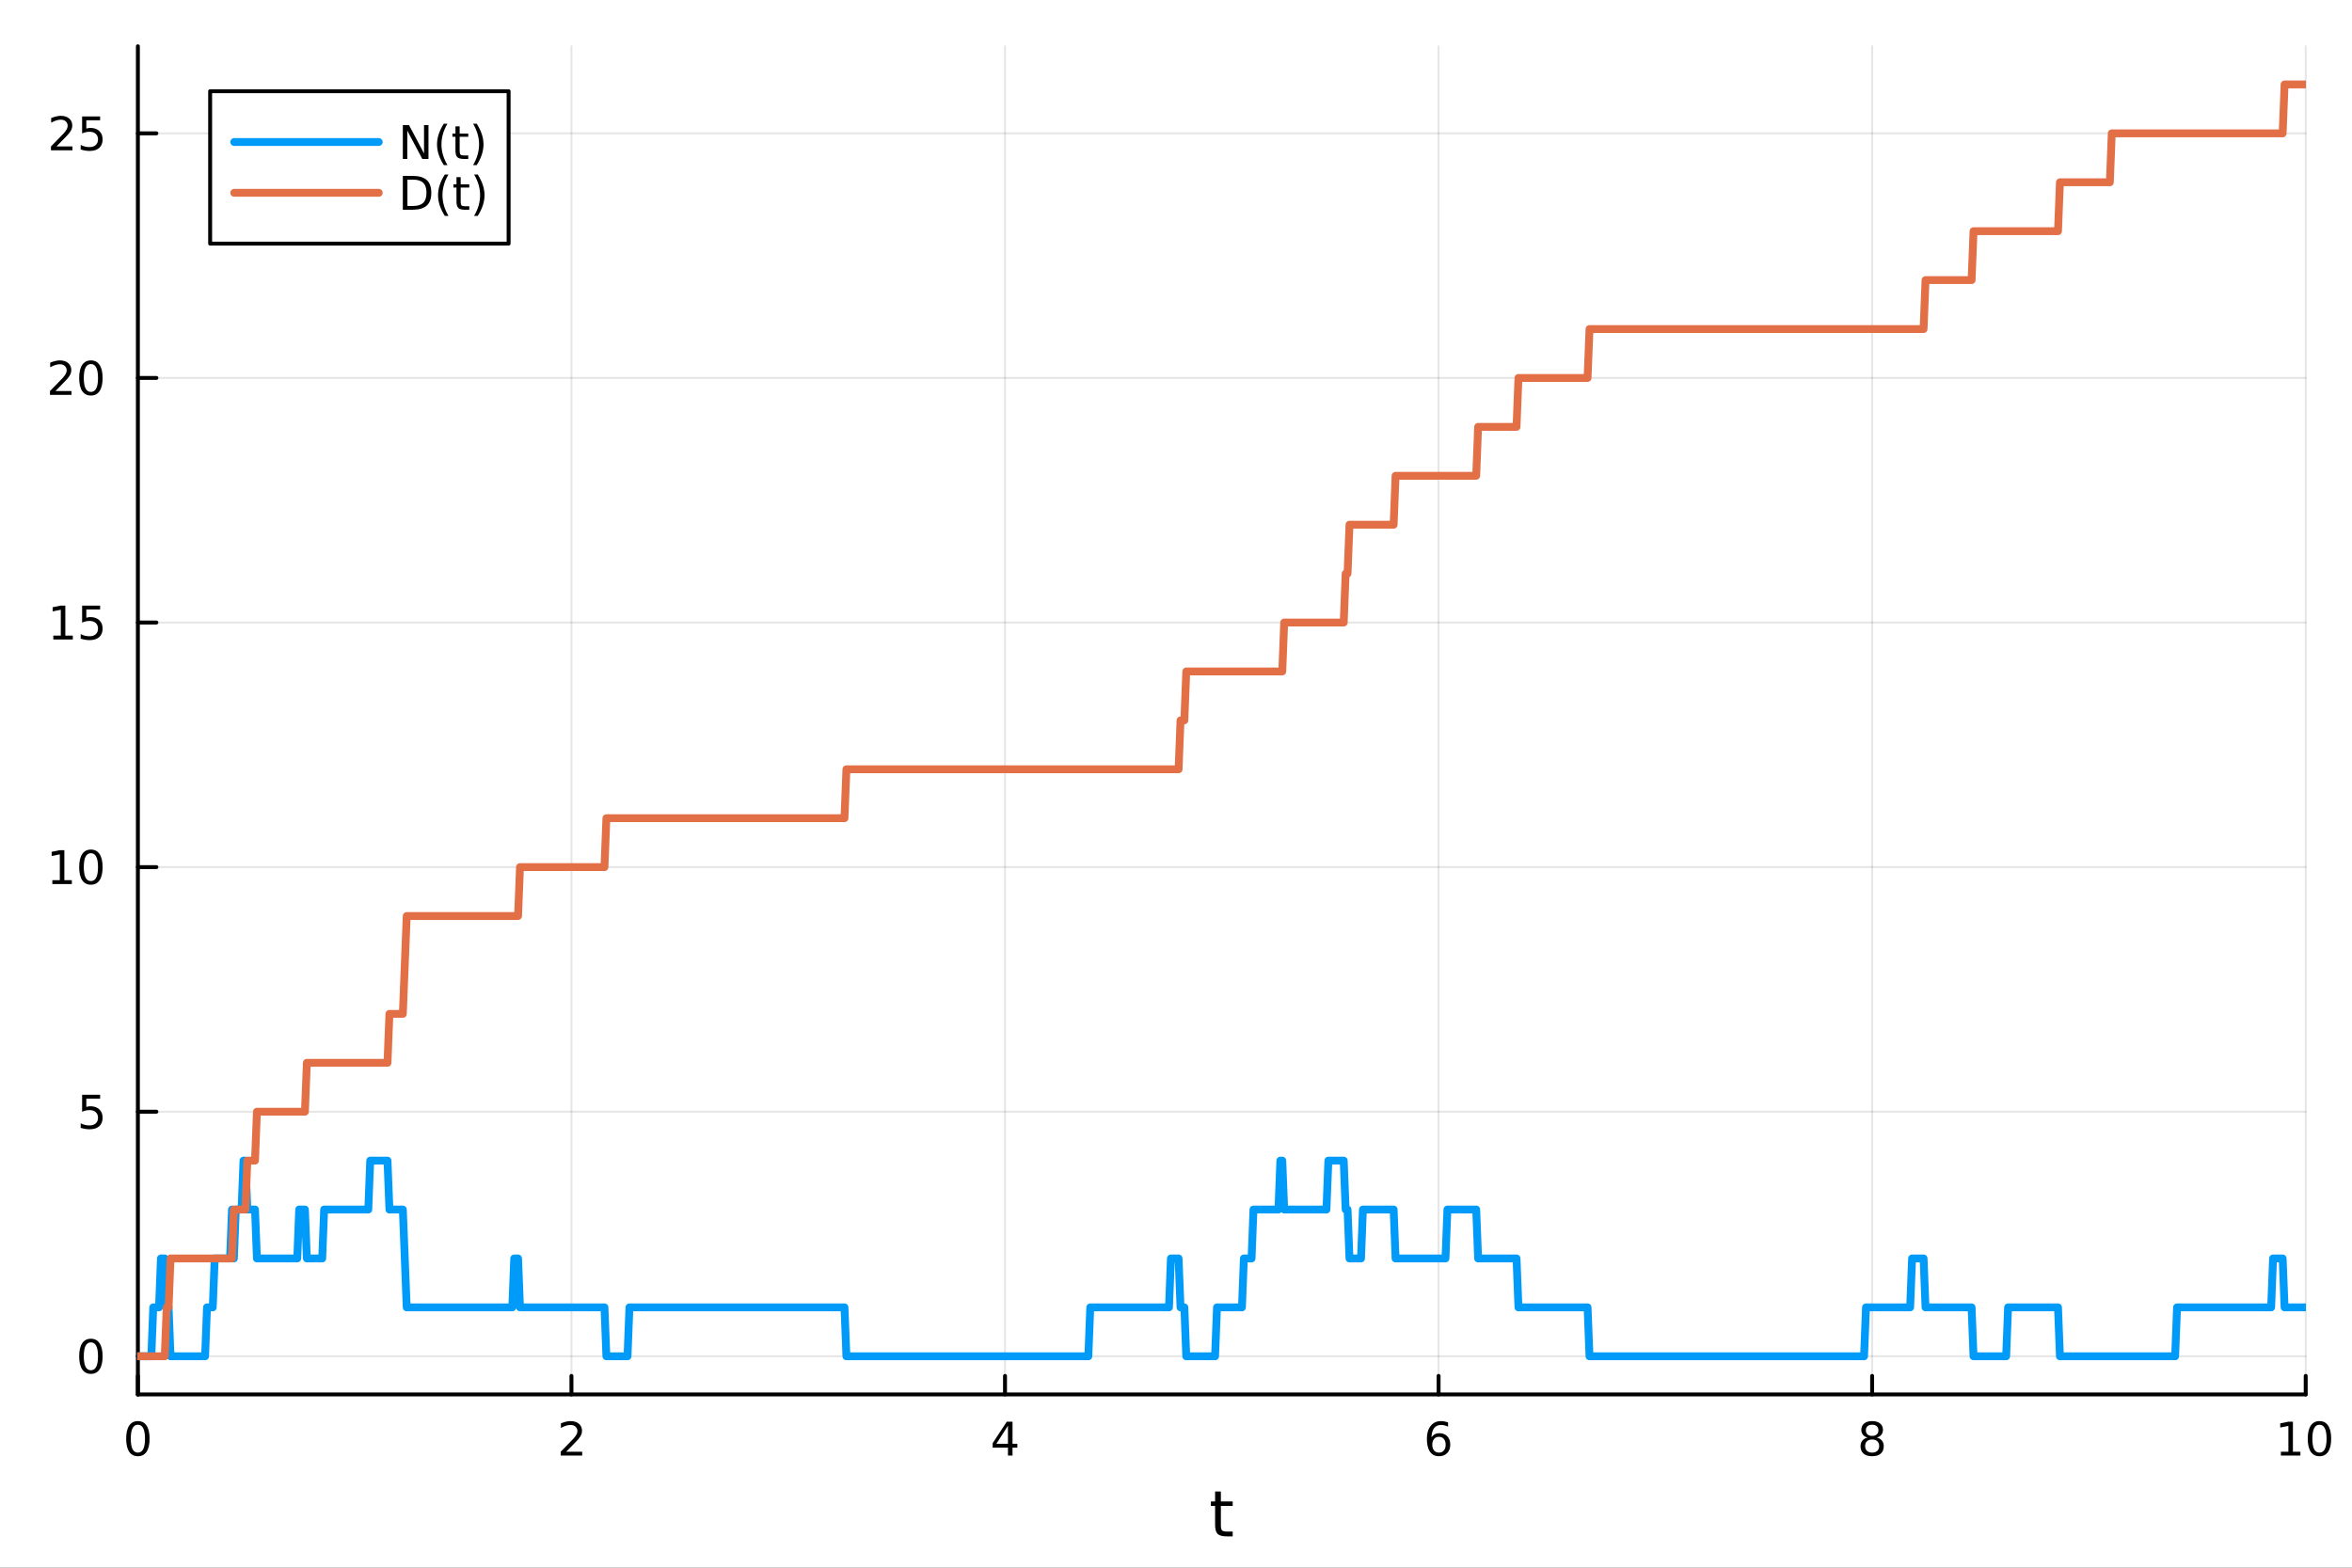 <?xml version="1.0" encoding="utf-8"?>
<svg xmlns="http://www.w3.org/2000/svg" xmlns:xlink="http://www.w3.org/1999/xlink" width="600" height="400" viewBox="0 0 2400 1600">
<rect x="0" y="0" width="2400" height="1600" fill="#333333" stroke="none"/>
<defs>
  <clipPath id="clip670">
    <rect x="0" y="0" width="2400" height="1600"/>
  </clipPath>
</defs>
<path clip-path="url(#clip670)" d="M0 1600 L2400 1600 L2400 0 L0 0  Z" fill="#ffffff" fill-rule="evenodd" fill-opacity="1"/>
<defs>
  <clipPath id="clip671">
    <rect x="480" y="0" width="1681" height="1600"/>
  </clipPath>
</defs>
<path clip-path="url(#clip670)" d="M140.696 1423.18 L2352.76 1423.18 L2352.76 47.244 L140.696 47.244  Z" fill="#ffffff" fill-rule="evenodd" fill-opacity="1"/>
<defs>
  <clipPath id="clip672">
    <rect x="140" y="47" width="2213" height="1377"/>
  </clipPath>
</defs>
<polyline clip-path="url(#clip672)" style="stroke:#000000; stroke-linecap:round; stroke-linejoin:round; stroke-width:2; stroke-opacity:0.1; fill:none" points="140.696,1423.18 140.696,47.244 "/>
<polyline clip-path="url(#clip672)" style="stroke:#000000; stroke-linecap:round; stroke-linejoin:round; stroke-width:2; stroke-opacity:0.1; fill:none" points="583.108,1423.18 583.108,47.244 "/>
<polyline clip-path="url(#clip672)" style="stroke:#000000; stroke-linecap:round; stroke-linejoin:round; stroke-width:2; stroke-opacity:0.1; fill:none" points="1025.52,1423.18 1025.52,47.244 "/>
<polyline clip-path="url(#clip672)" style="stroke:#000000; stroke-linecap:round; stroke-linejoin:round; stroke-width:2; stroke-opacity:0.1; fill:none" points="1467.93,1423.18 1467.93,47.244 "/>
<polyline clip-path="url(#clip672)" style="stroke:#000000; stroke-linecap:round; stroke-linejoin:round; stroke-width:2; stroke-opacity:0.1; fill:none" points="1910.34,1423.18 1910.34,47.244 "/>
<polyline clip-path="url(#clip672)" style="stroke:#000000; stroke-linecap:round; stroke-linejoin:round; stroke-width:2; stroke-opacity:0.1; fill:none" points="2352.76,1423.18 2352.76,47.244 "/>
<polyline clip-path="url(#clip670)" style="stroke:#000000; stroke-linecap:round; stroke-linejoin:round; stroke-width:4; stroke-opacity:1; fill:none" points="140.696,1423.18 2352.76,1423.18 "/>
<polyline clip-path="url(#clip670)" style="stroke:#000000; stroke-linecap:round; stroke-linejoin:round; stroke-width:4; stroke-opacity:1; fill:none" points="140.696,1423.18 140.696,1404.28 "/>
<polyline clip-path="url(#clip670)" style="stroke:#000000; stroke-linecap:round; stroke-linejoin:round; stroke-width:4; stroke-opacity:1; fill:none" points="583.108,1423.18 583.108,1404.28 "/>
<polyline clip-path="url(#clip670)" style="stroke:#000000; stroke-linecap:round; stroke-linejoin:round; stroke-width:4; stroke-opacity:1; fill:none" points="1025.52,1423.18 1025.52,1404.28 "/>
<polyline clip-path="url(#clip670)" style="stroke:#000000; stroke-linecap:round; stroke-linejoin:round; stroke-width:4; stroke-opacity:1; fill:none" points="1467.93,1423.18 1467.93,1404.28 "/>
<polyline clip-path="url(#clip670)" style="stroke:#000000; stroke-linecap:round; stroke-linejoin:round; stroke-width:4; stroke-opacity:1; fill:none" points="1910.34,1423.18 1910.34,1404.28 "/>
<polyline clip-path="url(#clip670)" style="stroke:#000000; stroke-linecap:round; stroke-linejoin:round; stroke-width:4; stroke-opacity:1; fill:none" points="2352.76,1423.18 2352.76,1404.28 "/>
<path clip-path="url(#clip670)" d="M140.696 1454.1 Q137.084 1454.1 135.256 1457.66 Q133.45 1461.2 133.45 1468.33 Q133.45 1475.44 135.256 1479.01 Q137.084 1482.55 140.696 1482.55 Q144.33 1482.55 146.135 1479.01 Q147.964 1475.44 147.964 1468.33 Q147.964 1461.2 146.135 1457.66 Q144.33 1454.1 140.696 1454.1 M140.696 1450.39 Q146.506 1450.39 149.561 1455 Q152.64 1459.58 152.64 1468.33 Q152.64 1477.06 149.561 1481.67 Q146.506 1486.25 140.696 1486.25 Q134.885 1486.25 131.807 1481.67 Q128.751 1477.06 128.751 1468.33 Q128.751 1459.58 131.807 1455 Q134.885 1450.39 140.696 1450.39 Z" fill="#000000" fill-rule="nonzero" fill-opacity="1" /><path clip-path="url(#clip670)" d="M577.76 1481.64 L594.08 1481.64 L594.08 1485.58 L572.135 1485.58 L572.135 1481.64 Q574.797 1478.89 579.381 1474.26 Q583.987 1469.61 585.168 1468.27 Q587.413 1465.74 588.293 1464.01 Q589.196 1462.25 589.196 1460.56 Q589.196 1457.8 587.251 1456.07 Q585.33 1454.33 582.228 1454.33 Q580.029 1454.33 577.575 1455.09 Q575.145 1455.86 572.367 1457.41 L572.367 1452.69 Q575.191 1451.55 577.645 1450.97 Q580.098 1450.39 582.135 1450.39 Q587.506 1450.39 590.7 1453.08 Q593.895 1455.77 593.895 1460.26 Q593.895 1462.39 593.084 1464.31 Q592.297 1466.2 590.191 1468.8 Q589.612 1469.47 586.51 1472.69 Q583.409 1475.88 577.76 1481.64 Z" fill="#000000" fill-rule="nonzero" fill-opacity="1" /><path clip-path="url(#clip670)" d="M1028.53 1455.09 L1016.72 1473.54 L1028.53 1473.54 L1028.53 1455.09 M1027.3 1451.02 L1033.18 1451.02 L1033.18 1473.54 L1038.11 1473.54 L1038.11 1477.43 L1033.18 1477.43 L1033.18 1485.58 L1028.53 1485.58 L1028.53 1477.43 L1012.93 1477.43 L1012.93 1472.92 L1027.3 1451.02 Z" fill="#000000" fill-rule="nonzero" fill-opacity="1" /><path clip-path="url(#clip670)" d="M1468.34 1466.44 Q1465.19 1466.44 1463.34 1468.59 Q1461.51 1470.74 1461.51 1474.49 Q1461.51 1478.22 1463.34 1480.39 Q1465.19 1482.55 1468.34 1482.55 Q1471.48 1482.55 1473.31 1480.39 Q1475.17 1478.22 1475.17 1474.49 Q1475.17 1470.74 1473.31 1468.59 Q1471.48 1466.44 1468.34 1466.44 M1477.62 1451.78 L1477.62 1456.04 Q1475.86 1455.21 1474.05 1454.77 Q1472.27 1454.33 1470.51 1454.33 Q1465.88 1454.33 1463.43 1457.45 Q1461 1460.58 1460.65 1466.9 Q1462.02 1464.89 1464.08 1463.82 Q1466.14 1462.73 1468.61 1462.73 Q1473.82 1462.73 1476.83 1465.9 Q1479.86 1469.05 1479.86 1474.49 Q1479.86 1479.82 1476.72 1483.03 Q1473.57 1486.25 1468.34 1486.25 Q1462.34 1486.25 1459.17 1481.67 Q1456 1477.06 1456 1468.33 Q1456 1460.14 1459.89 1455.28 Q1463.78 1450.39 1470.33 1450.39 Q1472.09 1450.39 1473.87 1450.74 Q1475.67 1451.09 1477.62 1451.78 Z" fill="#000000" fill-rule="nonzero" fill-opacity="1" /><path clip-path="url(#clip670)" d="M1910.34 1469.17 Q1907.01 1469.17 1905.09 1470.95 Q1903.19 1472.73 1903.19 1475.86 Q1903.19 1478.98 1905.09 1480.77 Q1907.01 1482.55 1910.34 1482.55 Q1913.68 1482.55 1915.6 1480.77 Q1917.52 1478.96 1917.52 1475.86 Q1917.52 1472.73 1915.6 1470.95 Q1913.7 1469.17 1910.34 1469.17 M1905.67 1467.18 Q1902.66 1466.44 1900.97 1464.38 Q1899.3 1462.32 1899.3 1459.35 Q1899.3 1455.21 1902.24 1452.8 Q1905.2 1450.39 1910.34 1450.39 Q1915.51 1450.39 1918.45 1452.8 Q1921.39 1455.21 1921.39 1459.35 Q1921.39 1462.32 1919.7 1464.38 Q1918.03 1466.44 1915.04 1467.18 Q1918.42 1467.96 1920.3 1470.26 Q1922.2 1472.55 1922.2 1475.86 Q1922.2 1480.88 1919.12 1483.57 Q1916.06 1486.25 1910.34 1486.25 Q1904.63 1486.25 1901.55 1483.57 Q1898.49 1480.88 1898.49 1475.86 Q1898.49 1472.55 1900.39 1470.26 Q1902.29 1467.96 1905.67 1467.18 M1903.95 1459.79 Q1903.95 1462.48 1905.62 1463.98 Q1907.31 1465.49 1910.34 1465.49 Q1913.35 1465.49 1915.04 1463.98 Q1916.76 1462.48 1916.76 1459.79 Q1916.76 1457.11 1915.04 1455.6 Q1913.35 1454.1 1910.34 1454.1 Q1907.31 1454.1 1905.62 1455.6 Q1903.95 1457.11 1903.95 1459.79 Z" fill="#000000" fill-rule="nonzero" fill-opacity="1" /><path clip-path="url(#clip670)" d="M2327.44 1481.64 L2335.08 1481.64 L2335.08 1455.28 L2326.77 1456.95 L2326.77 1452.69 L2335.04 1451.02 L2339.71 1451.02 L2339.71 1481.64 L2347.35 1481.64 L2347.35 1485.58 L2327.44 1485.58 L2327.44 1481.64 Z" fill="#000000" fill-rule="nonzero" fill-opacity="1" /><path clip-path="url(#clip670)" d="M2366.8 1454.1 Q2363.18 1454.1 2361.36 1457.66 Q2359.55 1461.2 2359.55 1468.33 Q2359.55 1475.44 2361.36 1479.01 Q2363.18 1482.55 2366.8 1482.55 Q2370.43 1482.55 2372.23 1479.01 Q2374.06 1475.44 2374.06 1468.33 Q2374.06 1461.2 2372.23 1457.66 Q2370.43 1454.1 2366.8 1454.1 M2366.8 1450.39 Q2372.61 1450.39 2375.66 1455 Q2378.74 1459.58 2378.74 1468.33 Q2378.74 1477.06 2375.66 1481.67 Q2372.61 1486.25 2366.8 1486.25 Q2360.99 1486.25 2357.91 1481.67 Q2354.85 1477.06 2354.85 1468.33 Q2354.85 1459.58 2357.91 1455 Q2360.99 1450.39 2366.8 1450.39 Z" fill="#000000" fill-rule="nonzero" fill-opacity="1" /><path clip-path="url(#clip670)" d="M1245.79 1522.27 L1245.79 1532.4 L1257.85 1532.4 L1257.85 1536.95 L1245.79 1536.95 L1245.79 1556.3 Q1245.79 1560.66 1246.96 1561.9 Q1248.17 1563.14 1251.83 1563.14 L1257.85 1563.14 L1257.85 1568.04 L1251.83 1568.04 Q1245.05 1568.04 1242.48 1565.53 Q1239.9 1562.98 1239.9 1556.3 L1239.9 1536.95 L1235.6 1536.95 L1235.6 1532.4 L1239.9 1532.4 L1239.9 1522.27 L1245.79 1522.27 Z" fill="#000000" fill-rule="nonzero" fill-opacity="1" /><polyline clip-path="url(#clip672)" style="stroke:#000000; stroke-linecap:round; stroke-linejoin:round; stroke-width:2; stroke-opacity:0.1; fill:none" points="140.696,1384.24 2352.76,1384.24 "/>
<polyline clip-path="url(#clip672)" style="stroke:#000000; stroke-linecap:round; stroke-linejoin:round; stroke-width:2; stroke-opacity:0.1; fill:none" points="140.696,1134.61 2352.76,1134.61 "/>
<polyline clip-path="url(#clip672)" style="stroke:#000000; stroke-linecap:round; stroke-linejoin:round; stroke-width:2; stroke-opacity:0.1; fill:none" points="140.696,884.987 2352.76,884.987 "/>
<polyline clip-path="url(#clip672)" style="stroke:#000000; stroke-linecap:round; stroke-linejoin:round; stroke-width:2; stroke-opacity:0.1; fill:none" points="140.696,635.362 2352.76,635.362 "/>
<polyline clip-path="url(#clip672)" style="stroke:#000000; stroke-linecap:round; stroke-linejoin:round; stroke-width:2; stroke-opacity:0.1; fill:none" points="140.696,385.736 2352.76,385.736 "/>
<polyline clip-path="url(#clip672)" style="stroke:#000000; stroke-linecap:round; stroke-linejoin:round; stroke-width:2; stroke-opacity:0.1; fill:none" points="140.696,136.111 2352.76,136.111 "/>
<polyline clip-path="url(#clip670)" style="stroke:#000000; stroke-linecap:round; stroke-linejoin:round; stroke-width:4; stroke-opacity:1; fill:none" points="140.696,1423.18 140.696,47.244 "/>
<polyline clip-path="url(#clip670)" style="stroke:#000000; stroke-linecap:round; stroke-linejoin:round; stroke-width:4; stroke-opacity:1; fill:none" points="140.696,1384.24 159.593,1384.24 "/>
<polyline clip-path="url(#clip670)" style="stroke:#000000; stroke-linecap:round; stroke-linejoin:round; stroke-width:4; stroke-opacity:1; fill:none" points="140.696,1134.61 159.593,1134.61 "/>
<polyline clip-path="url(#clip670)" style="stroke:#000000; stroke-linecap:round; stroke-linejoin:round; stroke-width:4; stroke-opacity:1; fill:none" points="140.696,884.987 159.593,884.987 "/>
<polyline clip-path="url(#clip670)" style="stroke:#000000; stroke-linecap:round; stroke-linejoin:round; stroke-width:4; stroke-opacity:1; fill:none" points="140.696,635.362 159.593,635.362 "/>
<polyline clip-path="url(#clip670)" style="stroke:#000000; stroke-linecap:round; stroke-linejoin:round; stroke-width:4; stroke-opacity:1; fill:none" points="140.696,385.736 159.593,385.736 "/>
<polyline clip-path="url(#clip670)" style="stroke:#000000; stroke-linecap:round; stroke-linejoin:round; stroke-width:4; stroke-opacity:1; fill:none" points="140.696,136.111 159.593,136.111 "/>
<path clip-path="url(#clip670)" d="M92.751 1370.04 Q89.14 1370.04 87.311 1373.6 Q85.506 1377.14 85.506 1384.27 Q85.506 1391.38 87.311 1394.94 Q89.14 1398.49 92.751 1398.49 Q96.385 1398.49 98.191 1394.94 Q100.02 1391.38 100.02 1384.27 Q100.02 1377.14 98.191 1373.6 Q96.385 1370.04 92.751 1370.04 M92.751 1366.33 Q98.561 1366.33 101.617 1370.94 Q104.696 1375.52 104.696 1384.27 Q104.696 1393 101.617 1397.61 Q98.561 1402.19 92.751 1402.19 Q86.941 1402.19 83.862 1397.61 Q80.807 1393 80.807 1384.27 Q80.807 1375.52 83.862 1370.94 Q86.941 1366.33 92.751 1366.33 Z" fill="#000000" fill-rule="nonzero" fill-opacity="1" /><path clip-path="url(#clip670)" d="M83.793 1117.33 L102.149 1117.33 L102.149 1121.27 L88.075 1121.27 L88.075 1129.74 Q89.094 1129.39 90.112 1129.23 Q91.131 1129.05 92.149 1129.05 Q97.936 1129.05 101.316 1132.22 Q104.696 1135.39 104.696 1140.8 Q104.696 1146.38 101.223 1149.49 Q97.751 1152.56 91.432 1152.56 Q89.256 1152.56 86.987 1152.19 Q84.742 1151.82 82.335 1151.08 L82.335 1146.38 Q84.418 1147.52 86.64 1148.07 Q88.862 1148.63 91.339 1148.63 Q95.344 1148.63 97.682 1146.52 Q100.02 1144.42 100.02 1140.8 Q100.02 1137.19 97.682 1135.09 Q95.344 1132.98 91.339 1132.98 Q89.464 1132.98 87.589 1133.4 Q85.737 1133.81 83.793 1134.69 L83.793 1117.33 Z" fill="#000000" fill-rule="nonzero" fill-opacity="1" /><path clip-path="url(#clip670)" d="M53.4 898.332 L61.038 898.332 L61.038 871.967 L52.728 873.633 L52.728 869.374 L60.992 867.707 L65.668 867.707 L65.668 898.332 L73.307 898.332 L73.307 902.267 L53.4 902.267 L53.4 898.332 Z" fill="#000000" fill-rule="nonzero" fill-opacity="1" /><path clip-path="url(#clip670)" d="M92.751 870.786 Q89.14 870.786 87.311 874.351 Q85.506 877.892 85.506 885.022 Q85.506 892.128 87.311 895.693 Q89.14 899.235 92.751 899.235 Q96.385 899.235 98.191 895.693 Q100.02 892.128 100.02 885.022 Q100.02 877.892 98.191 874.351 Q96.385 870.786 92.751 870.786 M92.751 867.082 Q98.561 867.082 101.617 871.689 Q104.696 876.272 104.696 885.022 Q104.696 893.749 101.617 898.355 Q98.561 902.939 92.751 902.939 Q86.941 902.939 83.862 898.355 Q80.807 893.749 80.807 885.022 Q80.807 876.272 83.862 871.689 Q86.941 867.082 92.751 867.082 Z" fill="#000000" fill-rule="nonzero" fill-opacity="1" /><path clip-path="url(#clip670)" d="M54.395 648.707 L62.034 648.707 L62.034 622.341 L53.724 624.008 L53.724 619.748 L61.987 618.082 L66.663 618.082 L66.663 648.707 L74.302 648.707 L74.302 652.642 L54.395 652.642 L54.395 648.707 Z" fill="#000000" fill-rule="nonzero" fill-opacity="1" /><path clip-path="url(#clip670)" d="M83.793 618.082 L102.149 618.082 L102.149 622.017 L88.075 622.017 L88.075 630.489 Q89.094 630.142 90.112 629.98 Q91.131 629.795 92.149 629.795 Q97.936 629.795 101.316 632.966 Q104.696 636.137 104.696 641.554 Q104.696 647.133 101.223 650.234 Q97.751 653.313 91.432 653.313 Q89.256 653.313 86.987 652.943 Q84.742 652.572 82.335 651.832 L82.335 647.133 Q84.418 648.267 86.64 648.822 Q88.862 649.378 91.339 649.378 Q95.344 649.378 97.682 647.271 Q100.02 645.165 100.02 641.554 Q100.02 637.943 97.682 635.836 Q95.344 633.73 91.339 633.73 Q89.464 633.73 87.589 634.146 Q85.737 634.563 83.793 635.443 L83.793 618.082 Z" fill="#000000" fill-rule="nonzero" fill-opacity="1" /><path clip-path="url(#clip670)" d="M56.617 399.081 L72.936 399.081 L72.936 403.016 L50.992 403.016 L50.992 399.081 Q53.654 396.326 58.237 391.697 Q62.844 387.044 64.025 385.702 Q66.27 383.178 67.149 381.442 Q68.052 379.683 68.052 377.993 Q68.052 375.239 66.108 373.503 Q64.186 371.766 61.085 371.766 Q58.886 371.766 56.432 372.53 Q54.001 373.294 51.224 374.845 L51.224 370.123 Q54.048 368.989 56.501 368.41 Q58.955 367.831 60.992 367.831 Q66.362 367.831 69.557 370.516 Q72.751 373.202 72.751 377.692 Q72.751 379.822 71.941 381.743 Q71.154 383.641 69.048 386.234 Q68.469 386.905 65.367 390.123 Q62.265 393.317 56.617 399.081 Z" fill="#000000" fill-rule="nonzero" fill-opacity="1" /><path clip-path="url(#clip670)" d="M92.751 371.535 Q89.14 371.535 87.311 375.1 Q85.506 378.641 85.506 385.771 Q85.506 392.877 87.311 396.442 Q89.14 399.984 92.751 399.984 Q96.385 399.984 98.191 396.442 Q100.02 392.877 100.02 385.771 Q100.02 378.641 98.191 375.1 Q96.385 371.535 92.751 371.535 M92.751 367.831 Q98.561 367.831 101.617 372.438 Q104.696 377.021 104.696 385.771 Q104.696 394.498 101.617 399.104 Q98.561 403.688 92.751 403.688 Q86.941 403.688 83.862 399.104 Q80.807 394.498 80.807 385.771 Q80.807 377.021 83.862 372.438 Q86.941 367.831 92.751 367.831 Z" fill="#000000" fill-rule="nonzero" fill-opacity="1" /><path clip-path="url(#clip670)" d="M57.612 149.456 L73.932 149.456 L73.932 153.391 L51.987 153.391 L51.987 149.456 Q54.65 146.701 59.233 142.071 Q63.839 137.419 65.02 136.076 Q67.265 133.553 68.145 131.817 Q69.048 130.058 69.048 128.368 Q69.048 125.613 67.103 123.877 Q65.182 122.141 62.08 122.141 Q59.881 122.141 57.427 122.905 Q54.997 123.669 52.219 125.22 L52.219 120.497 Q55.043 119.363 57.497 118.784 Q59.95 118.206 61.987 118.206 Q67.358 118.206 70.552 120.891 Q73.747 123.576 73.747 128.067 Q73.747 130.196 72.936 132.118 Q72.149 134.016 70.043 136.608 Q69.464 137.28 66.362 140.497 Q63.261 143.692 57.612 149.456 Z" fill="#000000" fill-rule="nonzero" fill-opacity="1" /><path clip-path="url(#clip670)" d="M83.793 118.831 L102.149 118.831 L102.149 122.766 L88.075 122.766 L88.075 131.238 Q89.094 130.891 90.112 130.729 Q91.131 130.544 92.149 130.544 Q97.936 130.544 101.316 133.715 Q104.696 136.886 104.696 142.303 Q104.696 147.882 101.223 150.983 Q97.751 154.062 91.432 154.062 Q89.256 154.062 86.987 153.692 Q84.742 153.321 82.335 152.581 L82.335 147.882 Q84.418 149.016 86.64 149.571 Q88.862 150.127 91.339 150.127 Q95.344 150.127 97.682 148.02 Q100.02 145.914 100.02 142.303 Q100.02 138.692 97.682 136.585 Q95.344 134.479 91.339 134.479 Q89.464 134.479 87.589 134.896 Q85.737 135.312 83.793 136.192 L83.793 118.831 Z" fill="#000000" fill-rule="nonzero" fill-opacity="1" /><polyline clip-path="url(#clip672)" style="stroke:#009af9; stroke-linecap:round; stroke-linejoin:round; stroke-width:8; stroke-opacity:1; fill:none" points="140.696,1384.24 142.655,1384.24 144.614,1384.24 146.573,1384.24 148.533,1384.24 150.492,1384.24 152.451,1384.24 154.411,1384.24 156.37,1334.31 158.329,1334.31 160.289,1334.31 162.248,1334.31 164.207,1284.39 166.167,1284.39 168.126,1284.39 170.085,1334.31 172.044,1334.31 174.004,1384.24 175.963,1384.24 177.922,1384.24 179.882,1384.24 181.841,1384.24 183.8,1384.24 185.76,1384.24 187.719,1384.24 189.678,1384.24 191.638,1384.24 193.597,1384.24 195.556,1384.24 197.516,1384.24 199.475,1384.24 201.434,1384.24 203.393,1384.24 205.353,1384.24 207.312,1384.24 209.271,1384.24 211.231,1334.31 213.19,1334.31 215.149,1334.31 217.109,1334.31 219.068,1284.39 221.027,1284.39 222.987,1284.39 224.946,1284.39 226.905,1284.39 228.864,1284.39 230.824,1284.39 232.783,1284.39 234.742,1284.39 236.702,1234.46 238.661,1284.39 240.62,1234.46 242.58,1234.46 244.539,1234.46 246.498,1234.46 248.458,1184.54 250.417,1184.54 252.376,1234.46 254.335,1234.46 256.295,1234.46 258.254,1234.46 260.213,1234.46 262.173,1284.39 264.132,1284.39 266.091,1284.39 268.051,1284.39 270.01,1284.39 271.969,1284.39 273.929,1284.39 275.888,1284.39 277.847,1284.39 279.807,1284.39 281.766,1284.39 283.725,1284.39 285.684,1284.39 287.644,1284.39 289.603,1284.39 291.562,1284.39 293.522,1284.39 295.481,1284.39 297.44,1284.39 299.4,1284.39 301.359,1284.39 303.318,1284.39 305.278,1234.46 307.237,1234.46 309.196,1234.46 311.155,1234.46 313.115,1284.39 315.074,1284.39 317.033,1284.39 318.993,1284.39 320.952,1284.39 322.911,1284.39 324.871,1284.39 326.83,1284.39 328.789,1284.39 330.749,1234.46 332.708,1234.46 334.667,1234.46 336.626,1234.46 338.586,1234.46 340.545,1234.46 342.504,1234.46 344.464,1234.46 346.423,1234.46 348.382,1234.46 350.342,1234.46 352.301,1234.46 354.26,1234.46 356.22,1234.46 358.179,1234.46 360.138,1234.46 362.098,1234.46 364.057,1234.46 366.016,1234.46 367.975,1234.46 369.935,1234.46 371.894,1234.46 373.853,1234.46 375.813,1234.46 377.772,1184.54 379.731,1184.54 381.691,1184.54 383.65,1184.54 385.609,1184.54 387.569,1184.54 389.528,1184.54 391.487,1184.54 393.446,1184.54 395.406,1184.54 397.365,1234.46 399.324,1234.46 401.284,1234.46 403.243,1234.46 405.202,1234.46 407.162,1234.46 409.121,1234.46 411.08,1234.46 413.04,1284.39 414.999,1334.31 416.958,1334.31 418.917,1334.31 420.877,1334.31 422.836,1334.31 424.795,1334.31 426.755,1334.31 428.714,1334.31 430.673,1334.31 432.633,1334.31 434.592,1334.31 436.551,1334.31 438.511,1334.31 440.47,1334.31 442.429,1334.31 444.389,1334.31 446.348,1334.31 448.307,1334.31 450.266,1334.31 452.226,1334.31 454.185,1334.31 456.144,1334.31 458.104,1334.31 460.063,1334.31 462.022,1334.31 463.982,1334.31 465.941,1334.31 467.9,1334.31 469.86,1334.31 471.819,1334.31 473.778,1334.31 475.737,1334.31 477.697,1334.31 479.656,1334.31 481.615,1334.31 483.575,1334.31 485.534,1334.31 487.493,1334.31 489.453,1334.31 491.412,1334.31 493.371,1334.31 495.331,1334.31 497.29,1334.31 499.249,1334.31 501.208,1334.31 503.168,1334.31 505.127,1334.31 507.086,1334.31 509.046,1334.31 511.005,1334.31 512.964,1334.31 514.924,1334.31 516.883,1334.31 518.842,1334.31 520.802,1334.31 522.761,1334.31 524.72,1284.39 526.68,1284.39 528.639,1284.39 530.598,1334.31 532.557,1334.31 534.517,1334.31 536.476,1334.31 538.435,1334.31 540.395,1334.31 542.354,1334.31 544.313,1334.31 546.273,1334.31 548.232,1334.31 550.191,1334.31 552.151,1334.31 554.11,1334.31 556.069,1334.31 558.028,1334.31 559.988,1334.31 561.947,1334.31 563.906,1334.31 565.866,1334.31 567.825,1334.31 569.784,1334.31 571.744,1334.31 573.703,1334.31 575.662,1334.31 577.622,1334.31 579.581,1334.31 581.54,1334.31 583.499,1334.31 585.459,1334.31 587.418,1334.31 589.377,1334.31 591.337,1334.31 593.296,1334.31 595.255,1334.31 597.215,1334.31 599.174,1334.31 601.133,1334.31 603.093,1334.31 605.052,1334.31 607.011,1334.31 608.97,1334.31 610.93,1334.31 612.889,1334.31 614.848,1334.31 616.808,1334.31 618.767,1384.24 620.726,1384.24 622.686,1384.24 624.645,1384.24 626.604,1384.24 628.564,1384.24 630.523,1384.24 632.482,1384.24 634.442,1384.24 636.401,1384.24 638.36,1384.24 640.319,1384.24 642.279,1334.31 644.238,1334.31 646.197,1334.31 648.157,1334.31 650.116,1334.31 652.075,1334.31 654.035,1334.31 655.994,1334.31 657.953,1334.31 659.913,1334.31 661.872,1334.31 663.831,1334.31 665.79,1334.31 667.75,1334.31 669.709,1334.31 671.668,1334.31 673.628,1334.31 675.587,1334.31 677.546,1334.31 679.506,1334.31 681.465,1334.31 683.424,1334.31 685.384,1334.31 687.343,1334.31 689.302,1334.31 691.261,1334.31 693.221,1334.31 695.18,1334.31 697.139,1334.31 699.099,1334.31 701.058,1334.31 703.017,1334.31 704.977,1334.31 706.936,1334.31 708.895,1334.31 710.855,1334.31 712.814,1334.31 714.773,1334.31 716.733,1334.31 718.692,1334.31 720.651,1334.31 722.61,1334.31 724.57,1334.31 726.529,1334.31 728.488,1334.31 730.448,1334.31 732.407,1334.31 734.366,1334.31 736.326,1334.31 738.285,1334.31 740.244,1334.31 742.204,1334.31 744.163,1334.31 746.122,1334.31 748.081,1334.31 750.041,1334.31 752,1334.31 753.959,1334.31 755.919,1334.31 757.878,1334.31 759.837,1334.31 761.797,1334.31 763.756,1334.31 765.715,1334.31 767.675,1334.31 769.634,1334.31 771.593,1334.31 773.552,1334.31 775.512,1334.31 777.471,1334.31 779.43,1334.31 781.39,1334.31 783.349,1334.31 785.308,1334.31 787.268,1334.31 789.227,1334.31 791.186,1334.31 793.146,1334.31 795.105,1334.31 797.064,1334.31 799.024,1334.31 800.983,1334.31 802.942,1334.31 804.901,1334.31 806.861,1334.31 808.82,1334.31 810.779,1334.31 812.739,1334.31 814.698,1334.31 816.657,1334.31 818.617,1334.31 820.576,1334.31 822.535,1334.31 824.495,1334.31 826.454,1334.31 828.413,1334.31 830.372,1334.31 832.332,1334.31 834.291,1334.31 836.25,1334.31 838.21,1334.31 840.169,1334.31 842.128,1334.31 844.088,1334.31 846.047,1334.31 848.006,1334.31 849.966,1334.31 851.925,1334.31 853.884,1334.31 855.843,1334.31 857.803,1334.31 859.762,1334.31 861.721,1334.31 863.681,1384.24 865.64,1384.24 867.599,1384.24 869.559,1384.24 871.518,1384.24 873.477,1384.24 875.437,1384.24 877.396,1384.24 879.355,1384.24 881.315,1384.24 883.274,1384.24 885.233,1384.24 887.192,1384.24 889.152,1384.24 891.111,1384.24 893.07,1384.24 895.03,1384.24 896.989,1384.24 898.948,1384.24 900.908,1384.24 902.867,1384.24 904.826,1384.24 906.786,1384.24 908.745,1384.24 910.704,1384.24 912.663,1384.24 914.623,1384.24 916.582,1384.24 918.541,1384.24 920.501,1384.24 922.46,1384.24 924.419,1384.24 926.379,1384.24 928.338,1384.24 930.297,1384.24 932.257,1384.24 934.216,1384.24 936.175,1384.24 938.134,1384.24 940.094,1384.24 942.053,1384.24 944.012,1384.24 945.972,1384.24 947.931,1384.24 949.89,1384.24 951.85,1384.24 953.809,1384.24 955.768,1384.24 957.728,1384.24 959.687,1384.24 961.646,1384.24 963.606,1384.24 965.565,1384.24 967.524,1384.24 969.483,1384.24 971.443,1384.24 973.402,1384.24 975.361,1384.24 977.321,1384.24 979.28,1384.24 981.239,1384.24 983.199,1384.24 985.158,1384.24 987.117,1384.24 989.077,1384.24 991.036,1384.24 992.995,1384.24 994.954,1384.24 996.914,1384.24 998.873,1384.24 1000.83,1384.24 1002.79,1384.24 1004.75,1384.24 1006.71,1384.24 1008.67,1384.24 1010.63,1384.24 1012.59,1384.24 1014.55,1384.24 1016.51,1384.24 1018.47,1384.24 1020.43,1384.24 1022.38,1384.24 1024.34,1384.24 1026.3,1384.24 1028.26,1384.24 1030.22,1384.24 1032.18,1384.24 1034.14,1384.24 1036.1,1384.24 1038.06,1384.24 1040.02,1384.24 1041.98,1384.24 1043.94,1384.24 1045.9,1384.24 1047.86,1384.24 1049.82,1384.24 1051.77,1384.24 1053.73,1384.24 1055.69,1384.24 1057.65,1384.24 1059.61,1384.24 1061.57,1384.24 1063.53,1384.24 1065.49,1384.24 1067.45,1384.24 1069.41,1384.24 1071.37,1384.24 1073.33,1384.24 1075.29,1384.24 1077.25,1384.24 1079.2,1384.24 1081.16,1384.24 1083.12,1384.24 1085.08,1384.24 1087.04,1384.24 1089,1384.24 1090.96,1384.24 1092.92,1384.24 1094.88,1384.24 1096.84,1384.24 1098.8,1384.24 1100.76,1384.24 1102.72,1384.24 1104.68,1384.24 1106.64,1384.24 1108.59,1384.24 1110.55,1384.24 1112.51,1334.31 1114.47,1334.31 1116.43,1334.31 1118.39,1334.31 1120.35,1334.31 1122.31,1334.31 1124.27,1334.31 1126.23,1334.31 1128.19,1334.31 1130.15,1334.31 1132.11,1334.31 1134.07,1334.31 1136.02,1334.31 1137.98,1334.31 1139.94,1334.31 1141.9,1334.31 1143.86,1334.31 1145.82,1334.31 1147.78,1334.31 1149.74,1334.31 1151.7,1334.31 1153.66,1334.31 1155.62,1334.31 1157.58,1334.31 1159.54,1334.31 1161.5,1334.31 1163.46,1334.31 1165.41,1334.31 1167.37,1334.31 1169.33,1334.31 1171.29,1334.31 1173.25,1334.31 1175.21,1334.31 1177.17,1334.31 1179.13,1334.31 1181.09,1334.31 1183.05,1334.31 1185.01,1334.31 1186.97,1334.31 1188.93,1334.31 1190.89,1334.31 1192.84,1334.31 1194.8,1284.39 1196.76,1284.39 1198.72,1284.39 1200.68,1284.39 1202.64,1284.39 1204.6,1334.31 1206.56,1334.31 1208.52,1334.31 1210.48,1384.24 1212.44,1384.24 1214.4,1384.24 1216.36,1384.24 1218.32,1384.24 1220.28,1384.24 1222.23,1384.24 1224.19,1384.24 1226.15,1384.24 1228.11,1384.24 1230.07,1384.24 1232.03,1384.24 1233.99,1384.24 1235.95,1384.24 1237.91,1384.24 1239.87,1384.24 1241.83,1334.31 1243.79,1334.31 1245.75,1334.31 1247.71,1334.31 1249.66,1334.31 1251.62,1334.31 1253.58,1334.31 1255.54,1334.31 1257.5,1334.31 1259.46,1334.31 1261.42,1334.31 1263.38,1334.31 1265.34,1334.31 1267.3,1334.31 1269.26,1284.39 1271.22,1284.39 1273.18,1284.39 1275.14,1284.39 1277.1,1284.39 1279.05,1234.46 1281.01,1234.46 1282.97,1234.46 1284.93,1234.46 1286.89,1234.46 1288.85,1234.46 1290.81,1234.46 1292.77,1234.46 1294.73,1234.46 1296.69,1234.46 1298.65,1234.46 1300.61,1234.46 1302.57,1234.46 1304.53,1234.46 1306.48,1184.54 1308.44,1184.54 1310.4,1234.46 1312.36,1234.46 1314.32,1234.46 1316.28,1234.46 1318.24,1234.46 1320.2,1234.46 1322.16,1234.46 1324.12,1234.46 1326.08,1234.46 1328.04,1234.46 1330,1234.46 1331.96,1234.46 1333.91,1234.46 1335.87,1234.46 1337.83,1234.46 1339.79,1234.46 1341.75,1234.46 1343.71,1234.46 1345.67,1234.46 1347.63,1234.46 1349.59,1234.46 1351.55,1234.46 1353.51,1234.46 1355.47,1184.54 1357.43,1184.54 1359.39,1184.54 1361.35,1184.54 1363.3,1184.54 1365.26,1184.54 1367.22,1184.54 1369.18,1184.54 1371.14,1184.54 1373.1,1234.46 1375.06,1234.46 1377.02,1284.39 1378.98,1284.39 1380.94,1284.39 1382.9,1284.39 1384.86,1284.39 1386.82,1284.39 1388.78,1284.39 1390.73,1234.46 1392.69,1234.46 1394.65,1234.46 1396.61,1234.46 1398.57,1234.46 1400.53,1234.46 1402.49,1234.46 1404.45,1234.46 1406.41,1234.46 1408.37,1234.46 1410.33,1234.46 1412.29,1234.46 1414.25,1234.46 1416.21,1234.46 1418.17,1234.46 1420.12,1234.46 1422.08,1234.46 1424.04,1284.39 1426,1284.39 1427.96,1284.39 1429.92,1284.39 1431.88,1284.39 1433.84,1284.39 1435.8,1284.39 1437.76,1284.39 1439.72,1284.39 1441.68,1284.39 1443.64,1284.39 1445.6,1284.39 1447.55,1284.39 1449.51,1284.39 1451.47,1284.39 1453.43,1284.39 1455.39,1284.39 1457.35,1284.39 1459.31,1284.39 1461.27,1284.39 1463.23,1284.39 1465.19,1284.39 1467.15,1284.39 1469.11,1284.39 1471.07,1284.39 1473.03,1284.39 1474.99,1284.39 1476.94,1234.46 1478.9,1234.46 1480.86,1234.46 1482.82,1234.46 1484.78,1234.46 1486.74,1234.46 1488.7,1234.46 1490.66,1234.46 1492.62,1234.46 1494.58,1234.46 1496.54,1234.46 1498.5,1234.46 1500.46,1234.46 1502.42,1234.46 1504.37,1234.46 1506.33,1234.46 1508.29,1284.39 1510.25,1284.39 1512.21,1284.39 1514.17,1284.39 1516.13,1284.39 1518.09,1284.39 1520.05,1284.39 1522.01,1284.39 1523.97,1284.39 1525.93,1284.39 1527.89,1284.39 1529.85,1284.39 1531.81,1284.39 1533.76,1284.39 1535.72,1284.39 1537.68,1284.39 1539.64,1284.39 1541.6,1284.39 1543.56,1284.39 1545.52,1284.39 1547.48,1284.39 1549.44,1334.31 1551.4,1334.31 1553.36,1334.31 1555.32,1334.31 1557.28,1334.31 1559.24,1334.31 1561.19,1334.31 1563.15,1334.31 1565.11,1334.31 1567.07,1334.31 1569.03,1334.31 1570.99,1334.31 1572.95,1334.31 1574.91,1334.31 1576.87,1334.31 1578.83,1334.31 1580.79,1334.31 1582.75,1334.31 1584.71,1334.31 1586.67,1334.31 1588.63,1334.31 1590.58,1334.31 1592.54,1334.31 1594.5,1334.31 1596.46,1334.31 1598.42,1334.31 1600.38,1334.31 1602.34,1334.31 1604.3,1334.31 1606.26,1334.31 1608.22,1334.31 1610.18,1334.31 1612.14,1334.31 1614.1,1334.31 1616.06,1334.31 1618.01,1334.31 1619.97,1334.31 1621.93,1384.24 1623.89,1384.24 1625.85,1384.24 1627.81,1384.24 1629.77,1384.24 1631.73,1384.24 1633.69,1384.24 1635.65,1384.24 1637.61,1384.24 1639.57,1384.24 1641.53,1384.24 1643.49,1384.24 1645.45,1384.24 1647.4,1384.24 1649.36,1384.24 1651.32,1384.24 1653.28,1384.24 1655.24,1384.24 1657.2,1384.24 1659.16,1384.24 1661.12,1384.24 1663.08,1384.24 1665.04,1384.24 1667,1384.24 1668.96,1384.24 1670.92,1384.24 1672.88,1384.24 1674.83,1384.24 1676.79,1384.24 1678.75,1384.24 1680.71,1384.24 1682.67,1384.24 1684.63,1384.24 1686.59,1384.24 1688.55,1384.24 1690.51,1384.24 1692.47,1384.24 1694.43,1384.24 1696.39,1384.24 1698.35,1384.24 1700.31,1384.24 1702.27,1384.24 1704.22,1384.24 1706.18,1384.24 1708.14,1384.24 1710.1,1384.24 1712.06,1384.24 1714.02,1384.24 1715.98,1384.24 1717.94,1384.24 1719.9,1384.24 1721.86,1384.24 1723.82,1384.24 1725.78,1384.24 1727.74,1384.24 1729.7,1384.24 1731.65,1384.24 1733.61,1384.24 1735.57,1384.24 1737.53,1384.24 1739.49,1384.24 1741.45,1384.24 1743.41,1384.24 1745.37,1384.24 1747.33,1384.24 1749.29,1384.24 1751.25,1384.24 1753.21,1384.24 1755.17,1384.24 1757.13,1384.24 1759.09,1384.24 1761.04,1384.24 1763,1384.24 1764.96,1384.24 1766.92,1384.24 1768.88,1384.24 1770.84,1384.24 1772.8,1384.24 1774.76,1384.24 1776.72,1384.24 1778.68,1384.24 1780.64,1384.24 1782.6,1384.24 1784.56,1384.24 1786.52,1384.24 1788.47,1384.24 1790.43,1384.24 1792.39,1384.24 1794.35,1384.24 1796.31,1384.24 1798.27,1384.24 1800.23,1384.24 1802.19,1384.24 1804.15,1384.24 1806.11,1384.24 1808.07,1384.24 1810.03,1384.24 1811.99,1384.24 1813.95,1384.24 1815.91,1384.24 1817.86,1384.24 1819.82,1384.24 1821.78,1384.24 1823.74,1384.24 1825.7,1384.24 1827.66,1384.24 1829.62,1384.24 1831.58,1384.24 1833.54,1384.24 1835.5,1384.24 1837.46,1384.24 1839.42,1384.24 1841.38,1384.24 1843.34,1384.24 1845.29,1384.24 1847.25,1384.24 1849.21,1384.24 1851.17,1384.24 1853.13,1384.24 1855.09,1384.24 1857.05,1384.24 1859.01,1384.24 1860.97,1384.24 1862.93,1384.24 1864.89,1384.24 1866.85,1384.24 1868.81,1384.24 1870.77,1384.24 1872.73,1384.24 1874.68,1384.24 1876.64,1384.24 1878.6,1384.24 1880.56,1384.24 1882.52,1384.24 1884.48,1384.24 1886.44,1384.24 1888.4,1384.24 1890.36,1384.24 1892.32,1384.24 1894.28,1384.24 1896.24,1384.24 1898.2,1384.24 1900.16,1384.24 1902.11,1384.24 1904.07,1334.31 1906.03,1334.31 1907.99,1334.31 1909.95,1334.31 1911.91,1334.31 1913.87,1334.31 1915.83,1334.31 1917.79,1334.31 1919.75,1334.31 1921.71,1334.31 1923.67,1334.31 1925.63,1334.31 1927.59,1334.31 1929.55,1334.31 1931.5,1334.31 1933.46,1334.31 1935.42,1334.31 1937.38,1334.31 1939.34,1334.31 1941.3,1334.31 1943.26,1334.31 1945.22,1334.31 1947.18,1334.31 1949.14,1334.31 1951.1,1284.39 1953.06,1284.39 1955.02,1284.39 1956.98,1284.39 1958.93,1284.39 1960.89,1284.39 1962.85,1284.39 1964.81,1334.31 1966.77,1334.31 1968.73,1334.31 1970.69,1334.31 1972.65,1334.31 1974.61,1334.31 1976.57,1334.31 1978.53,1334.31 1980.49,1334.31 1982.45,1334.31 1984.41,1334.31 1986.37,1334.31 1988.32,1334.31 1990.28,1334.31 1992.24,1334.31 1994.2,1334.31 1996.16,1334.31 1998.12,1334.31 2000.08,1334.31 2002.04,1334.31 2004,1334.31 2005.96,1334.31 2007.92,1334.31 2009.88,1334.31 2011.84,1334.31 2013.8,1384.24 2015.75,1384.24 2017.71,1384.24 2019.67,1384.24 2021.63,1384.24 2023.59,1384.24 2025.55,1384.24 2027.51,1384.24 2029.47,1384.24 2031.43,1384.24 2033.39,1384.24 2035.35,1384.24 2037.31,1384.24 2039.27,1384.24 2041.23,1384.24 2043.19,1384.24 2045.14,1384.24 2047.1,1384.24 2049.06,1334.31 2051.02,1334.31 2052.98,1334.31 2054.94,1334.31 2056.9,1334.31 2058.86,1334.31 2060.82,1334.31 2062.78,1334.31 2064.74,1334.31 2066.7,1334.31 2068.66,1334.31 2070.62,1334.31 2072.57,1334.31 2074.53,1334.31 2076.49,1334.31 2078.45,1334.31 2080.41,1334.31 2082.37,1334.31 2084.33,1334.31 2086.29,1334.31 2088.25,1334.31 2090.21,1334.31 2092.17,1334.31 2094.13,1334.31 2096.09,1334.31 2098.05,1334.31 2100,1334.31 2101.96,1384.24 2103.92,1384.24 2105.88,1384.24 2107.84,1384.24 2109.8,1384.24 2111.76,1384.24 2113.72,1384.24 2115.68,1384.24 2117.64,1384.24 2119.6,1384.24 2121.56,1384.24 2123.52,1384.24 2125.48,1384.24 2127.44,1384.24 2129.39,1384.24 2131.35,1384.24 2133.31,1384.24 2135.27,1384.24 2137.23,1384.24 2139.19,1384.24 2141.15,1384.24 2143.11,1384.24 2145.07,1384.24 2147.03,1384.24 2148.99,1384.24 2150.95,1384.24 2152.91,1384.24 2154.87,1384.24 2156.82,1384.24 2158.78,1384.24 2160.74,1384.24 2162.7,1384.24 2164.66,1384.24 2166.62,1384.24 2168.58,1384.24 2170.54,1384.24 2172.5,1384.24 2174.46,1384.24 2176.42,1384.24 2178.38,1384.24 2180.34,1384.24 2182.3,1384.24 2184.26,1384.24 2186.21,1384.24 2188.17,1384.24 2190.13,1384.24 2192.09,1384.24 2194.05,1384.24 2196.01,1384.24 2197.97,1384.24 2199.93,1384.24 2201.89,1384.24 2203.85,1384.24 2205.81,1384.24 2207.77,1384.24 2209.73,1384.24 2211.69,1384.24 2213.64,1384.24 2215.6,1384.24 2217.56,1384.24 2219.52,1384.24 2221.48,1334.31 2223.44,1334.31 2225.4,1334.31 2227.36,1334.31 2229.32,1334.31 2231.28,1334.31 2233.24,1334.31 2235.2,1334.31 2237.16,1334.31 2239.12,1334.31 2241.08,1334.31 2243.03,1334.31 2244.99,1334.31 2246.95,1334.31 2248.91,1334.31 2250.87,1334.31 2252.83,1334.31 2254.79,1334.31 2256.75,1334.31 2258.71,1334.31 2260.67,1334.31 2262.63,1334.31 2264.59,1334.31 2266.55,1334.31 2268.51,1334.31 2270.46,1334.31 2272.42,1334.31 2274.38,1334.31 2276.34,1334.31 2278.3,1334.31 2280.26,1334.31 2282.22,1334.31 2284.18,1334.31 2286.14,1334.31 2288.1,1334.31 2290.06,1334.31 2292.02,1334.31 2293.98,1334.31 2295.94,1334.31 2297.9,1334.31 2299.85,1334.31 2301.81,1334.31 2303.77,1334.31 2305.73,1334.31 2307.69,1334.31 2309.65,1334.31 2311.61,1334.31 2313.57,1334.31 2315.53,1334.31 2317.49,1334.31 2319.45,1284.39 2321.41,1284.39 2323.37,1284.39 2325.33,1284.39 2327.28,1284.39 2329.24,1284.39 2331.2,1334.31 2333.16,1334.31 2335.12,1334.31 2337.08,1334.31 2339.04,1334.31 2341,1334.31 2342.96,1334.31 2344.92,1334.31 2346.88,1334.31 2348.84,1334.31 2350.8,1334.31 2352.76,1334.31 "/>
<polyline clip-path="url(#clip672)" style="stroke:#e26f46; stroke-linecap:round; stroke-linejoin:round; stroke-width:8; stroke-opacity:1; fill:none" points="140.696,1384.24 142.655,1384.24 144.614,1384.24 146.573,1384.24 148.533,1384.24 150.492,1384.24 152.451,1384.24 154.411,1384.24 156.37,1384.24 158.329,1384.24 160.289,1384.24 162.248,1384.24 164.207,1384.24 166.167,1384.24 168.126,1384.24 170.085,1334.31 172.044,1334.31 174.004,1284.39 175.963,1284.39 177.922,1284.39 179.882,1284.39 181.841,1284.39 183.8,1284.39 185.76,1284.39 187.719,1284.39 189.678,1284.39 191.638,1284.39 193.597,1284.39 195.556,1284.39 197.516,1284.39 199.475,1284.39 201.434,1284.39 203.393,1284.39 205.353,1284.39 207.312,1284.39 209.271,1284.39 211.231,1284.39 213.19,1284.39 215.149,1284.39 217.109,1284.39 219.068,1284.39 221.027,1284.39 222.987,1284.39 224.946,1284.39 226.905,1284.39 228.864,1284.39 230.824,1284.39 232.783,1284.39 234.742,1284.39 236.702,1284.39 238.661,1234.46 240.62,1234.46 242.58,1234.46 244.539,1234.46 246.498,1234.46 248.458,1234.46 250.417,1234.46 252.376,1184.54 254.335,1184.54 256.295,1184.54 258.254,1184.54 260.213,1184.54 262.173,1134.61 264.132,1134.61 266.091,1134.61 268.051,1134.61 270.01,1134.61 271.969,1134.61 273.929,1134.61 275.888,1134.61 277.847,1134.61 279.807,1134.61 281.766,1134.61 283.725,1134.61 285.684,1134.61 287.644,1134.61 289.603,1134.61 291.562,1134.61 293.522,1134.61 295.481,1134.61 297.44,1134.61 299.4,1134.61 301.359,1134.61 303.318,1134.61 305.278,1134.61 307.237,1134.61 309.196,1134.61 311.155,1134.61 313.115,1084.69 315.074,1084.69 317.033,1084.69 318.993,1084.69 320.952,1084.69 322.911,1084.69 324.871,1084.69 326.83,1084.69 328.789,1084.69 330.749,1084.69 332.708,1084.69 334.667,1084.69 336.626,1084.69 338.586,1084.69 340.545,1084.69 342.504,1084.69 344.464,1084.69 346.423,1084.69 348.382,1084.69 350.342,1084.69 352.301,1084.69 354.26,1084.69 356.22,1084.69 358.179,1084.69 360.138,1084.69 362.098,1084.69 364.057,1084.69 366.016,1084.69 367.975,1084.69 369.935,1084.69 371.894,1084.69 373.853,1084.69 375.813,1084.69 377.772,1084.69 379.731,1084.69 381.691,1084.69 383.65,1084.69 385.609,1084.69 387.569,1084.69 389.528,1084.69 391.487,1084.69 393.446,1084.69 395.406,1084.69 397.365,1034.76 399.324,1034.76 401.284,1034.76 403.243,1034.76 405.202,1034.76 407.162,1034.76 409.121,1034.76 411.08,1034.76 413.04,984.837 414.999,934.912 416.958,934.912 418.917,934.912 420.877,934.912 422.836,934.912 424.795,934.912 426.755,934.912 428.714,934.912 430.673,934.912 432.633,934.912 434.592,934.912 436.551,934.912 438.511,934.912 440.47,934.912 442.429,934.912 444.389,934.912 446.348,934.912 448.307,934.912 450.266,934.912 452.226,934.912 454.185,934.912 456.144,934.912 458.104,934.912 460.063,934.912 462.022,934.912 463.982,934.912 465.941,934.912 467.9,934.912 469.86,934.912 471.819,934.912 473.778,934.912 475.737,934.912 477.697,934.912 479.656,934.912 481.615,934.912 483.575,934.912 485.534,934.912 487.493,934.912 489.453,934.912 491.412,934.912 493.371,934.912 495.331,934.912 497.29,934.912 499.249,934.912 501.208,934.912 503.168,934.912 505.127,934.912 507.086,934.912 509.046,934.912 511.005,934.912 512.964,934.912 514.924,934.912 516.883,934.912 518.842,934.912 520.802,934.912 522.761,934.912 524.72,934.912 526.68,934.912 528.639,934.912 530.598,884.987 532.557,884.987 534.517,884.987 536.476,884.987 538.435,884.987 540.395,884.987 542.354,884.987 544.313,884.987 546.273,884.987 548.232,884.987 550.191,884.987 552.151,884.987 554.11,884.987 556.069,884.987 558.028,884.987 559.988,884.987 561.947,884.987 563.906,884.987 565.866,884.987 567.825,884.987 569.784,884.987 571.744,884.987 573.703,884.987 575.662,884.987 577.622,884.987 579.581,884.987 581.54,884.987 583.499,884.987 585.459,884.987 587.418,884.987 589.377,884.987 591.337,884.987 593.296,884.987 595.255,884.987 597.215,884.987 599.174,884.987 601.133,884.987 603.093,884.987 605.052,884.987 607.011,884.987 608.97,884.987 610.93,884.987 612.889,884.987 614.848,884.987 616.808,884.987 618.767,835.062 620.726,835.062 622.686,835.062 624.645,835.062 626.604,835.062 628.564,835.062 630.523,835.062 632.482,835.062 634.442,835.062 636.401,835.062 638.36,835.062 640.319,835.062 642.279,835.062 644.238,835.062 646.197,835.062 648.157,835.062 650.116,835.062 652.075,835.062 654.035,835.062 655.994,835.062 657.953,835.062 659.913,835.062 661.872,835.062 663.831,835.062 665.79,835.062 667.75,835.062 669.709,835.062 671.668,835.062 673.628,835.062 675.587,835.062 677.546,835.062 679.506,835.062 681.465,835.062 683.424,835.062 685.384,835.062 687.343,835.062 689.302,835.062 691.261,835.062 693.221,835.062 695.18,835.062 697.139,835.062 699.099,835.062 701.058,835.062 703.017,835.062 704.977,835.062 706.936,835.062 708.895,835.062 710.855,835.062 712.814,835.062 714.773,835.062 716.733,835.062 718.692,835.062 720.651,835.062 722.61,835.062 724.57,835.062 726.529,835.062 728.488,835.062 730.448,835.062 732.407,835.062 734.366,835.062 736.326,835.062 738.285,835.062 740.244,835.062 742.204,835.062 744.163,835.062 746.122,835.062 748.081,835.062 750.041,835.062 752,835.062 753.959,835.062 755.919,835.062 757.878,835.062 759.837,835.062 761.797,835.062 763.756,835.062 765.715,835.062 767.675,835.062 769.634,835.062 771.593,835.062 773.552,835.062 775.512,835.062 777.471,835.062 779.43,835.062 781.39,835.062 783.349,835.062 785.308,835.062 787.268,835.062 789.227,835.062 791.186,835.062 793.146,835.062 795.105,835.062 797.064,835.062 799.024,835.062 800.983,835.062 802.942,835.062 804.901,835.062 806.861,835.062 808.82,835.062 810.779,835.062 812.739,835.062 814.698,835.062 816.657,835.062 818.617,835.062 820.576,835.062 822.535,835.062 824.495,835.062 826.454,835.062 828.413,835.062 830.372,835.062 832.332,835.062 834.291,835.062 836.25,835.062 838.21,835.062 840.169,835.062 842.128,835.062 844.088,835.062 846.047,835.062 848.006,835.062 849.966,835.062 851.925,835.062 853.884,835.062 855.843,835.062 857.803,835.062 859.762,835.062 861.721,835.062 863.681,785.137 865.64,785.137 867.599,785.137 869.559,785.137 871.518,785.137 873.477,785.137 875.437,785.137 877.396,785.137 879.355,785.137 881.315,785.137 883.274,785.137 885.233,785.137 887.192,785.137 889.152,785.137 891.111,785.137 893.07,785.137 895.03,785.137 896.989,785.137 898.948,785.137 900.908,785.137 902.867,785.137 904.826,785.137 906.786,785.137 908.745,785.137 910.704,785.137 912.663,785.137 914.623,785.137 916.582,785.137 918.541,785.137 920.501,785.137 922.46,785.137 924.419,785.137 926.379,785.137 928.338,785.137 930.297,785.137 932.257,785.137 934.216,785.137 936.175,785.137 938.134,785.137 940.094,785.137 942.053,785.137 944.012,785.137 945.972,785.137 947.931,785.137 949.89,785.137 951.85,785.137 953.809,785.137 955.768,785.137 957.728,785.137 959.687,785.137 961.646,785.137 963.606,785.137 965.565,785.137 967.524,785.137 969.483,785.137 971.443,785.137 973.402,785.137 975.361,785.137 977.321,785.137 979.28,785.137 981.239,785.137 983.199,785.137 985.158,785.137 987.117,785.137 989.077,785.137 991.036,785.137 992.995,785.137 994.954,785.137 996.914,785.137 998.873,785.137 1000.83,785.137 1002.79,785.137 1004.75,785.137 1006.71,785.137 1008.67,785.137 1010.63,785.137 1012.59,785.137 1014.55,785.137 1016.51,785.137 1018.47,785.137 1020.43,785.137 1022.38,785.137 1024.34,785.137 1026.3,785.137 1028.26,785.137 1030.22,785.137 1032.18,785.137 1034.14,785.137 1036.1,785.137 1038.06,785.137 1040.02,785.137 1041.98,785.137 1043.94,785.137 1045.9,785.137 1047.86,785.137 1049.82,785.137 1051.77,785.137 1053.73,785.137 1055.69,785.137 1057.65,785.137 1059.61,785.137 1061.57,785.137 1063.53,785.137 1065.49,785.137 1067.45,785.137 1069.41,785.137 1071.37,785.137 1073.33,785.137 1075.29,785.137 1077.25,785.137 1079.2,785.137 1081.16,785.137 1083.12,785.137 1085.08,785.137 1087.04,785.137 1089,785.137 1090.96,785.137 1092.92,785.137 1094.88,785.137 1096.84,785.137 1098.8,785.137 1100.76,785.137 1102.72,785.137 1104.68,785.137 1106.64,785.137 1108.59,785.137 1110.55,785.137 1112.51,785.137 1114.47,785.137 1116.43,785.137 1118.39,785.137 1120.35,785.137 1122.31,785.137 1124.27,785.137 1126.23,785.137 1128.19,785.137 1130.15,785.137 1132.11,785.137 1134.07,785.137 1136.02,785.137 1137.98,785.137 1139.94,785.137 1141.9,785.137 1143.86,785.137 1145.82,785.137 1147.78,785.137 1149.74,785.137 1151.7,785.137 1153.66,785.137 1155.62,785.137 1157.58,785.137 1159.54,785.137 1161.5,785.137 1163.46,785.137 1165.41,785.137 1167.37,785.137 1169.33,785.137 1171.29,785.137 1173.25,785.137 1175.21,785.137 1177.17,785.137 1179.13,785.137 1181.09,785.137 1183.05,785.137 1185.01,785.137 1186.97,785.137 1188.93,785.137 1190.89,785.137 1192.84,785.137 1194.8,785.137 1196.76,785.137 1198.72,785.137 1200.68,785.137 1202.64,785.137 1204.6,735.212 1206.56,735.212 1208.52,735.212 1210.48,685.287 1212.44,685.287 1214.4,685.287 1216.36,685.287 1218.32,685.287 1220.28,685.287 1222.23,685.287 1224.19,685.287 1226.15,685.287 1228.11,685.287 1230.07,685.287 1232.03,685.287 1233.99,685.287 1235.95,685.287 1237.91,685.287 1239.87,685.287 1241.83,685.287 1243.79,685.287 1245.75,685.287 1247.71,685.287 1249.66,685.287 1251.62,685.287 1253.58,685.287 1255.54,685.287 1257.5,685.287 1259.46,685.287 1261.42,685.287 1263.38,685.287 1265.34,685.287 1267.3,685.287 1269.26,685.287 1271.22,685.287 1273.18,685.287 1275.14,685.287 1277.1,685.287 1279.05,685.287 1281.01,685.287 1282.97,685.287 1284.93,685.287 1286.89,685.287 1288.85,685.287 1290.81,685.287 1292.77,685.287 1294.73,685.287 1296.69,685.287 1298.65,685.287 1300.61,685.287 1302.57,685.287 1304.53,685.287 1306.48,685.287 1308.44,685.287 1310.4,635.362 1312.36,635.362 1314.32,635.362 1316.28,635.362 1318.24,635.362 1320.2,635.362 1322.16,635.362 1324.12,635.362 1326.08,635.362 1328.04,635.362 1330,635.362 1331.96,635.362 1333.91,635.362 1335.87,635.362 1337.83,635.362 1339.79,635.362 1341.75,635.362 1343.71,635.362 1345.67,635.362 1347.63,635.362 1349.59,635.362 1351.55,635.362 1353.51,635.362 1355.47,635.362 1357.43,635.362 1359.39,635.362 1361.35,635.362 1363.3,635.362 1365.26,635.362 1367.22,635.362 1369.18,635.362 1371.14,635.362 1373.1,585.437 1375.06,585.437 1377.02,535.512 1378.98,535.512 1380.94,535.512 1382.9,535.512 1384.86,535.512 1386.82,535.512 1388.78,535.512 1390.73,535.512 1392.69,535.512 1394.65,535.512 1396.61,535.512 1398.57,535.512 1400.53,535.512 1402.49,535.512 1404.45,535.512 1406.41,535.512 1408.37,535.512 1410.33,535.512 1412.29,535.512 1414.25,535.512 1416.21,535.512 1418.17,535.512 1420.12,535.512 1422.08,535.512 1424.04,485.586 1426,485.586 1427.96,485.586 1429.92,485.586 1431.88,485.586 1433.84,485.586 1435.8,485.586 1437.76,485.586 1439.72,485.586 1441.68,485.586 1443.64,485.586 1445.6,485.586 1447.55,485.586 1449.51,485.586 1451.47,485.586 1453.43,485.586 1455.39,485.586 1457.35,485.586 1459.31,485.586 1461.27,485.586 1463.23,485.586 1465.19,485.586 1467.15,485.586 1469.11,485.586 1471.07,485.586 1473.03,485.586 1474.99,485.586 1476.94,485.586 1478.9,485.586 1480.86,485.586 1482.82,485.586 1484.78,485.586 1486.74,485.586 1488.7,485.586 1490.66,485.586 1492.62,485.586 1494.58,485.586 1496.54,485.586 1498.5,485.586 1500.46,485.586 1502.42,485.586 1504.37,485.586 1506.33,485.586 1508.29,435.661 1510.25,435.661 1512.21,435.661 1514.17,435.661 1516.13,435.661 1518.09,435.661 1520.05,435.661 1522.01,435.661 1523.97,435.661 1525.93,435.661 1527.89,435.661 1529.85,435.661 1531.81,435.661 1533.76,435.661 1535.72,435.661 1537.68,435.661 1539.64,435.661 1541.6,435.661 1543.56,435.661 1545.52,435.661 1547.48,435.661 1549.44,385.736 1551.4,385.736 1553.36,385.736 1555.32,385.736 1557.28,385.736 1559.24,385.736 1561.19,385.736 1563.15,385.736 1565.11,385.736 1567.07,385.736 1569.03,385.736 1570.99,385.736 1572.95,385.736 1574.91,385.736 1576.87,385.736 1578.83,385.736 1580.79,385.736 1582.75,385.736 1584.71,385.736 1586.67,385.736 1588.63,385.736 1590.58,385.736 1592.54,385.736 1594.5,385.736 1596.46,385.736 1598.42,385.736 1600.38,385.736 1602.34,385.736 1604.3,385.736 1606.26,385.736 1608.22,385.736 1610.18,385.736 1612.14,385.736 1614.1,385.736 1616.06,385.736 1618.01,385.736 1619.97,385.736 1621.93,335.811 1623.89,335.811 1625.85,335.811 1627.81,335.811 1629.77,335.811 1631.73,335.811 1633.69,335.811 1635.65,335.811 1637.61,335.811 1639.57,335.811 1641.53,335.811 1643.49,335.811 1645.45,335.811 1647.4,335.811 1649.36,335.811 1651.32,335.811 1653.28,335.811 1655.24,335.811 1657.2,335.811 1659.16,335.811 1661.12,335.811 1663.08,335.811 1665.04,335.811 1667,335.811 1668.96,335.811 1670.92,335.811 1672.88,335.811 1674.83,335.811 1676.79,335.811 1678.75,335.811 1680.71,335.811 1682.67,335.811 1684.63,335.811 1686.59,335.811 1688.55,335.811 1690.51,335.811 1692.47,335.811 1694.43,335.811 1696.39,335.811 1698.35,335.811 1700.31,335.811 1702.27,335.811 1704.22,335.811 1706.18,335.811 1708.14,335.811 1710.1,335.811 1712.06,335.811 1714.02,335.811 1715.98,335.811 1717.94,335.811 1719.9,335.811 1721.86,335.811 1723.82,335.811 1725.78,335.811 1727.74,335.811 1729.7,335.811 1731.65,335.811 1733.61,335.811 1735.57,335.811 1737.53,335.811 1739.49,335.811 1741.45,335.811 1743.41,335.811 1745.37,335.811 1747.33,335.811 1749.29,335.811 1751.25,335.811 1753.21,335.811 1755.17,335.811 1757.13,335.811 1759.09,335.811 1761.04,335.811 1763,335.811 1764.96,335.811 1766.92,335.811 1768.88,335.811 1770.84,335.811 1772.8,335.811 1774.76,335.811 1776.72,335.811 1778.68,335.811 1780.64,335.811 1782.6,335.811 1784.56,335.811 1786.52,335.811 1788.47,335.811 1790.43,335.811 1792.39,335.811 1794.35,335.811 1796.31,335.811 1798.27,335.811 1800.23,335.811 1802.19,335.811 1804.15,335.811 1806.11,335.811 1808.07,335.811 1810.03,335.811 1811.99,335.811 1813.95,335.811 1815.91,335.811 1817.86,335.811 1819.82,335.811 1821.78,335.811 1823.74,335.811 1825.7,335.811 1827.66,335.811 1829.62,335.811 1831.58,335.811 1833.54,335.811 1835.5,335.811 1837.46,335.811 1839.42,335.811 1841.38,335.811 1843.34,335.811 1845.29,335.811 1847.25,335.811 1849.21,335.811 1851.17,335.811 1853.13,335.811 1855.09,335.811 1857.05,335.811 1859.01,335.811 1860.97,335.811 1862.93,335.811 1864.89,335.811 1866.85,335.811 1868.81,335.811 1870.77,335.811 1872.73,335.811 1874.68,335.811 1876.64,335.811 1878.6,335.811 1880.56,335.811 1882.52,335.811 1884.48,335.811 1886.44,335.811 1888.4,335.811 1890.36,335.811 1892.32,335.811 1894.28,335.811 1896.24,335.811 1898.2,335.811 1900.16,335.811 1902.11,335.811 1904.07,335.811 1906.03,335.811 1907.99,335.811 1909.95,335.811 1911.91,335.811 1913.87,335.811 1915.83,335.811 1917.79,335.811 1919.75,335.811 1921.71,335.811 1923.67,335.811 1925.63,335.811 1927.59,335.811 1929.55,335.811 1931.5,335.811 1933.46,335.811 1935.42,335.811 1937.38,335.811 1939.34,335.811 1941.3,335.811 1943.26,335.811 1945.22,335.811 1947.18,335.811 1949.14,335.811 1951.1,335.811 1953.06,335.811 1955.02,335.811 1956.98,335.811 1958.93,335.811 1960.89,335.811 1962.85,335.811 1964.81,285.886 1966.77,285.886 1968.73,285.886 1970.69,285.886 1972.65,285.886 1974.61,285.886 1976.57,285.886 1978.53,285.886 1980.49,285.886 1982.45,285.886 1984.41,285.886 1986.37,285.886 1988.32,285.886 1990.28,285.886 1992.24,285.886 1994.2,285.886 1996.16,285.886 1998.12,285.886 2000.08,285.886 2002.04,285.886 2004,285.886 2005.96,285.886 2007.92,285.886 2009.88,285.886 2011.84,285.886 2013.8,235.961 2015.75,235.961 2017.71,235.961 2019.67,235.961 2021.63,235.961 2023.59,235.961 2025.55,235.961 2027.51,235.961 2029.47,235.961 2031.43,235.961 2033.39,235.961 2035.35,235.961 2037.31,235.961 2039.27,235.961 2041.23,235.961 2043.19,235.961 2045.14,235.961 2047.1,235.961 2049.06,235.961 2051.02,235.961 2052.98,235.961 2054.94,235.961 2056.9,235.961 2058.86,235.961 2060.82,235.961 2062.78,235.961 2064.74,235.961 2066.7,235.961 2068.66,235.961 2070.62,235.961 2072.57,235.961 2074.53,235.961 2076.49,235.961 2078.45,235.961 2080.41,235.961 2082.37,235.961 2084.33,235.961 2086.29,235.961 2088.25,235.961 2090.21,235.961 2092.17,235.961 2094.13,235.961 2096.09,235.961 2098.05,235.961 2100,235.961 2101.96,186.036 2103.92,186.036 2105.88,186.036 2107.84,186.036 2109.8,186.036 2111.76,186.036 2113.72,186.036 2115.68,186.036 2117.64,186.036 2119.6,186.036 2121.56,186.036 2123.52,186.036 2125.48,186.036 2127.44,186.036 2129.39,186.036 2131.35,186.036 2133.31,186.036 2135.27,186.036 2137.23,186.036 2139.19,186.036 2141.15,186.036 2143.11,186.036 2145.07,186.036 2147.03,186.036 2148.99,186.036 2150.95,186.036 2152.91,186.036 2154.87,136.111 2156.82,136.111 2158.78,136.111 2160.74,136.111 2162.7,136.111 2164.66,136.111 2166.62,136.111 2168.58,136.111 2170.54,136.111 2172.5,136.111 2174.46,136.111 2176.42,136.111 2178.38,136.111 2180.34,136.111 2182.3,136.111 2184.26,136.111 2186.21,136.111 2188.17,136.111 2190.13,136.111 2192.09,136.111 2194.05,136.111 2196.01,136.111 2197.97,136.111 2199.93,136.111 2201.89,136.111 2203.85,136.111 2205.81,136.111 2207.77,136.111 2209.73,136.111 2211.69,136.111 2213.64,136.111 2215.6,136.111 2217.56,136.111 2219.52,136.111 2221.48,136.111 2223.44,136.111 2225.4,136.111 2227.36,136.111 2229.32,136.111 2231.28,136.111 2233.24,136.111 2235.2,136.111 2237.16,136.111 2239.12,136.111 2241.08,136.111 2243.03,136.111 2244.99,136.111 2246.95,136.111 2248.91,136.111 2250.87,136.111 2252.83,136.111 2254.79,136.111 2256.75,136.111 2258.71,136.111 2260.67,136.111 2262.63,136.111 2264.59,136.111 2266.55,136.111 2268.51,136.111 2270.46,136.111 2272.42,136.111 2274.38,136.111 2276.34,136.111 2278.3,136.111 2280.26,136.111 2282.22,136.111 2284.18,136.111 2286.14,136.111 2288.1,136.111 2290.06,136.111 2292.02,136.111 2293.98,136.111 2295.94,136.111 2297.9,136.111 2299.85,136.111 2301.81,136.111 2303.77,136.111 2305.73,136.111 2307.69,136.111 2309.65,136.111 2311.61,136.111 2313.57,136.111 2315.53,136.111 2317.49,136.111 2319.45,136.111 2321.41,136.111 2323.37,136.111 2325.33,136.111 2327.28,136.111 2329.24,136.111 2331.2,86.186 2333.16,86.186 2335.12,86.186 2337.08,86.186 2339.04,86.186 2341,86.186 2342.96,86.186 2344.92,86.186 2346.88,86.186 2348.84,86.186 2350.8,86.186 2352.76,86.186 "/>
<path clip-path="url(#clip670)" d="M214.431 248.629 L518.993 248.629 L518.993 93.109 L214.431 93.109  Z" fill="#ffffff" fill-rule="evenodd" fill-opacity="1"/>
<polyline clip-path="url(#clip670)" style="stroke:#000000; stroke-linecap:round; stroke-linejoin:round; stroke-width:4; stroke-opacity:1; fill:none" points="214.431,248.629 518.993,248.629 518.993,93.109 214.431,93.109 214.431,248.629 "/>
<polyline clip-path="url(#clip670)" style="stroke:#009af9; stroke-linecap:round; stroke-linejoin:round; stroke-width:8; stroke-opacity:1; fill:none" points="239.009,144.949 386.48,144.949 "/>
<path clip-path="url(#clip670)" d="M411.058 127.669 L417.355 127.669 L432.679 156.581 L432.679 127.669 L437.216 127.669 L437.216 162.229 L430.919 162.229 L415.595 133.317 L415.595 162.229 L411.058 162.229 L411.058 127.669 Z" fill="#000000" fill-rule="nonzero" fill-opacity="1" /><path clip-path="url(#clip670)" d="M456.567 126.257 Q453.466 131.581 451.961 136.789 Q450.456 141.997 450.456 147.344 Q450.456 152.692 451.961 157.946 Q453.489 163.178 456.567 168.479 L452.864 168.479 Q449.392 163.039 447.656 157.784 Q445.943 152.53 445.943 147.344 Q445.943 142.182 447.656 136.951 Q449.368 131.72 452.864 126.257 L456.567 126.257 Z" fill="#000000" fill-rule="nonzero" fill-opacity="1" /><path clip-path="url(#clip670)" d="M469.044 128.942 L469.044 136.303 L477.817 136.303 L477.817 139.613 L469.044 139.613 L469.044 153.687 Q469.044 156.858 469.901 157.761 Q470.78 158.664 473.442 158.664 L477.817 158.664 L477.817 162.229 L473.442 162.229 Q468.512 162.229 466.637 160.4 Q464.762 158.548 464.762 153.687 L464.762 139.613 L461.637 139.613 L461.637 136.303 L464.762 136.303 L464.762 128.942 L469.044 128.942 Z" fill="#000000" fill-rule="nonzero" fill-opacity="1" /><path clip-path="url(#clip670)" d="M482.748 126.257 L486.452 126.257 Q489.924 131.72 491.637 136.951 Q493.373 142.182 493.373 147.344 Q493.373 152.53 491.637 157.784 Q489.924 163.039 486.452 168.479 L482.748 168.479 Q485.827 163.178 487.331 157.946 Q488.859 152.692 488.859 147.344 Q488.859 141.997 487.331 136.789 Q485.827 131.581 482.748 126.257 Z" fill="#000000" fill-rule="nonzero" fill-opacity="1" /><polyline clip-path="url(#clip670)" style="stroke:#e26f46; stroke-linecap:round; stroke-linejoin:round; stroke-width:8; stroke-opacity:1; fill:none" points="239.009,196.789 386.48,196.789 "/>
<path clip-path="url(#clip670)" d="M415.734 183.351 L415.734 210.226 L421.382 210.226 Q428.535 210.226 431.845 206.985 Q435.179 203.745 435.179 196.754 Q435.179 189.809 431.845 186.592 Q428.535 183.351 421.382 183.351 L415.734 183.351 M411.058 179.509 L420.665 179.509 Q430.711 179.509 435.41 183.698 Q440.109 187.865 440.109 196.754 Q440.109 205.689 435.387 209.879 Q430.665 214.069 420.665 214.069 L411.058 214.069 L411.058 179.509 Z" fill="#000000" fill-rule="nonzero" fill-opacity="1" /><path clip-path="url(#clip670)" d="M457.609 178.097 Q454.507 183.421 453.003 188.629 Q451.498 193.837 451.498 199.184 Q451.498 204.532 453.003 209.786 Q454.53 215.018 457.609 220.319 L453.905 220.319 Q450.433 214.879 448.697 209.624 Q446.984 204.37 446.984 199.184 Q446.984 194.022 448.697 188.791 Q450.41 183.56 453.905 178.097 L457.609 178.097 Z" fill="#000000" fill-rule="nonzero" fill-opacity="1" /><path clip-path="url(#clip670)" d="M470.086 180.782 L470.086 188.143 L478.859 188.143 L478.859 191.453 L470.086 191.453 L470.086 205.527 Q470.086 208.698 470.942 209.601 Q471.822 210.504 474.484 210.504 L478.859 210.504 L478.859 214.069 L474.484 214.069 Q469.554 214.069 467.679 212.24 Q465.804 210.388 465.804 205.527 L465.804 191.453 L462.679 191.453 L462.679 188.143 L465.804 188.143 L465.804 180.782 L470.086 180.782 Z" fill="#000000" fill-rule="nonzero" fill-opacity="1" /><path clip-path="url(#clip670)" d="M483.79 178.097 L487.493 178.097 Q490.965 183.56 492.678 188.791 Q494.415 194.022 494.415 199.184 Q494.415 204.37 492.678 209.624 Q490.965 214.879 487.493 220.319 L483.79 220.319 Q486.868 215.018 488.373 209.786 Q489.901 204.532 489.901 199.184 Q489.901 193.837 488.373 188.629 Q486.868 183.421 483.79 178.097 Z" fill="#000000" fill-rule="nonzero" fill-opacity="1" /></svg>
